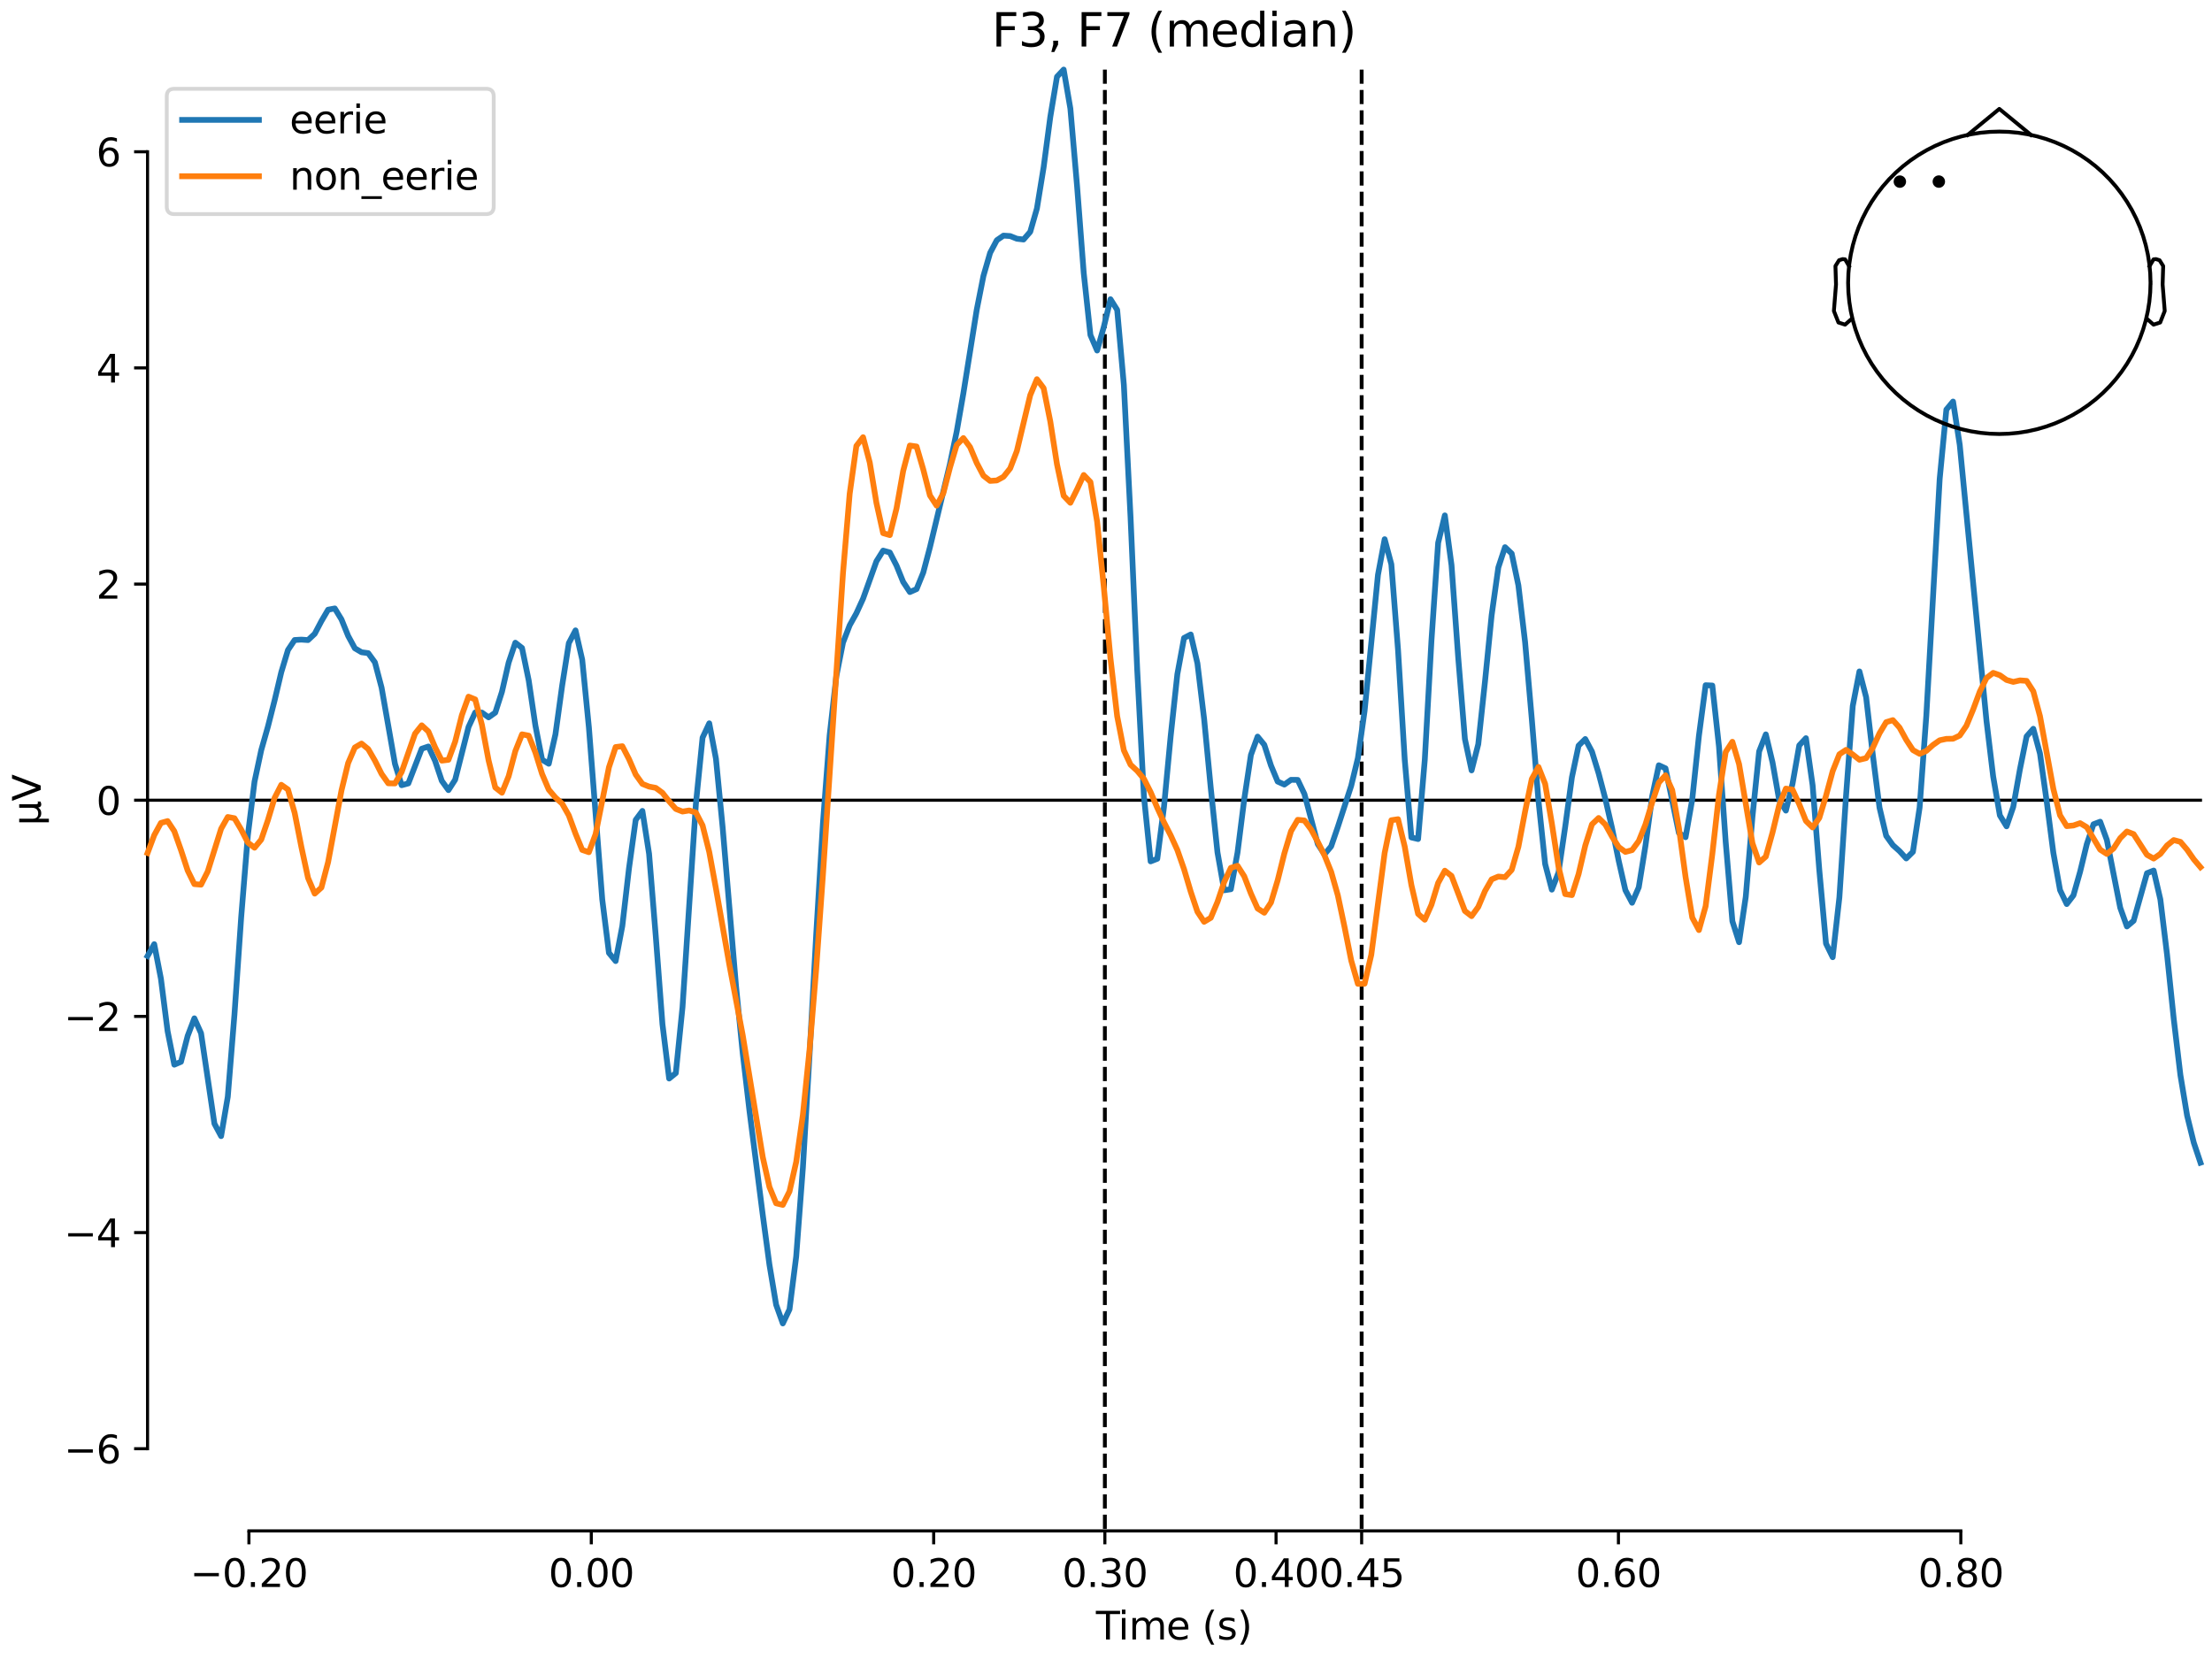 <?xml version="1.0" encoding="utf-8" standalone="no"?>
<!DOCTYPE svg PUBLIC "-//W3C//DTD SVG 1.1//EN"
  "http://www.w3.org/Graphics/SVG/1.1/DTD/svg11.dtd">
<svg xmlns:xlink="http://www.w3.org/1999/xlink" width="576pt" height="432pt" viewBox="0 0 576 432" xmlns="http://www.w3.org/2000/svg" version="1.1">
 <defs>
  <style type="text/css">*{stroke-linejoin: round; stroke-linecap: butt}</style>
 </defs>
 <g id="figure_1">
  <g id="patch_1">
   <path d="M 0 432 
L 576 432 
L 576 0 
L 0 0 
z
" style="fill: #ffffff"/>
  </g>
  <g id="axes_1">
   <g id="patch_2">
    <path d="M 38.421 398.644 
L 573 398.644 
L 573 18.118 
L 38.421 18.118 
L 38.421 398.644 
z
" style="fill: none; opacity: 0"/>
   </g>
   <g id="patch_3">
    <path d="M 38.421 377.246 
L 38.421 39.516 
" style="fill: none; stroke: #000000; stroke-width: 0.8; stroke-linejoin: miter; stroke-linecap: square"/>
   </g>
   <g id="LineCollection_1">
    <path d="M 287.705 18.118 
L 287.705 398.644 
" clip-path="url(#pc9f97b3828)" style="fill: none; stroke-dasharray: 3.7,1.6; stroke-dashoffset: 0; stroke: #000000"/>
    <path d="M 354.571 18.118 
L 354.571 398.644 
" clip-path="url(#pc9f97b3828)" style="fill: none; stroke-dasharray: 3.7,1.6; stroke-dashoffset: 0; stroke: #000000"/>
   </g>
   <g id="matplotlib.axis_1">
    <g id="xtick_1">
     <g id="line2d_1">
      <defs>
       <path id="m9d32795a50" d="M 0 0 
L 0 3.5 
" style="stroke: #000000; stroke-width: 0.8"/>
      </defs>
      <g>
       <use xlink:href="#m9d32795a50" x="64.819" y="398.644" style="stroke: #000000; stroke-width: 0.8"/>
      </g>
     </g>
     <g id="text_1">
      <!-- −0.20 -->
      <g transform="translate(49.496 413.242) scale(0.1 -0.1)">
       <defs>
        <path id="DejaVuSans-2212" d="M 678 2272 
L 4684 2272 
L 4684 1741 
L 678 1741 
L 678 2272 
z
" transform="scale(0.016)"/>
        <path id="DejaVuSans-30" d="M 2034 4250 
Q 1547 4250 1301 3770 
Q 1056 3291 1056 2328 
Q 1056 1369 1301 889 
Q 1547 409 2034 409 
Q 2525 409 2770 889 
Q 3016 1369 3016 2328 
Q 3016 3291 2770 3770 
Q 2525 4250 2034 4250 
z
M 2034 4750 
Q 2819 4750 3233 4129 
Q 3647 3509 3647 2328 
Q 3647 1150 3233 529 
Q 2819 -91 2034 -91 
Q 1250 -91 836 529 
Q 422 1150 422 2328 
Q 422 3509 836 4129 
Q 1250 4750 2034 4750 
z
" transform="scale(0.016)"/>
        <path id="DejaVuSans-2e" d="M 684 794 
L 1344 794 
L 1344 0 
L 684 0 
L 684 794 
z
" transform="scale(0.016)"/>
        <path id="DejaVuSans-32" d="M 1228 531 
L 3431 531 
L 3431 0 
L 469 0 
L 469 531 
Q 828 903 1448 1529 
Q 2069 2156 2228 2338 
Q 2531 2678 2651 2914 
Q 2772 3150 2772 3378 
Q 2772 3750 2511 3984 
Q 2250 4219 1831 4219 
Q 1534 4219 1204 4116 
Q 875 4013 500 3803 
L 500 4441 
Q 881 4594 1212 4672 
Q 1544 4750 1819 4750 
Q 2544 4750 2975 4387 
Q 3406 4025 3406 3419 
Q 3406 3131 3298 2873 
Q 3191 2616 2906 2266 
Q 2828 2175 2409 1742 
Q 1991 1309 1228 531 
z
" transform="scale(0.016)"/>
       </defs>
       <use xlink:href="#DejaVuSans-2212"/>
       <use xlink:href="#DejaVuSans-30" transform="translate(83.789 0)"/>
       <use xlink:href="#DejaVuSans-2e" transform="translate(147.412 0)"/>
       <use xlink:href="#DejaVuSans-32" transform="translate(179.199 0)"/>
       <use xlink:href="#DejaVuSans-30" transform="translate(242.822 0)"/>
      </g>
     </g>
    </g>
    <g id="xtick_2">
     <g id="line2d_2">
      <g>
       <use xlink:href="#m9d32795a50" x="153.973" y="398.644" style="stroke: #000000; stroke-width: 0.8"/>
      </g>
     </g>
     <g id="text_2">
      <!-- 0.00 -->
      <g transform="translate(142.84 413.242) scale(0.1 -0.1)">
       <use xlink:href="#DejaVuSans-30"/>
       <use xlink:href="#DejaVuSans-2e" transform="translate(63.623 0)"/>
       <use xlink:href="#DejaVuSans-30" transform="translate(95.41 0)"/>
       <use xlink:href="#DejaVuSans-30" transform="translate(159.033 0)"/>
      </g>
     </g>
    </g>
    <g id="xtick_3">
     <g id="line2d_3">
      <g>
       <use xlink:href="#m9d32795a50" x="243.128" y="398.644" style="stroke: #000000; stroke-width: 0.8"/>
      </g>
     </g>
     <g id="text_3">
      <!-- 0.20 -->
      <g transform="translate(231.995 413.242) scale(0.1 -0.1)">
       <use xlink:href="#DejaVuSans-30"/>
       <use xlink:href="#DejaVuSans-2e" transform="translate(63.623 0)"/>
       <use xlink:href="#DejaVuSans-32" transform="translate(95.41 0)"/>
       <use xlink:href="#DejaVuSans-30" transform="translate(159.033 0)"/>
      </g>
     </g>
    </g>
    <g id="xtick_4">
     <g id="line2d_4">
      <g>
       <use xlink:href="#m9d32795a50" x="287.705" y="398.644" style="stroke: #000000; stroke-width: 0.8"/>
      </g>
     </g>
     <g id="text_4">
      <!-- 0.30 -->
      <g transform="translate(276.572 413.242) scale(0.1 -0.1)">
       <defs>
        <path id="DejaVuSans-33" d="M 2597 2516 
Q 3050 2419 3304 2112 
Q 3559 1806 3559 1356 
Q 3559 666 3084 287 
Q 2609 -91 1734 -91 
Q 1441 -91 1130 -33 
Q 819 25 488 141 
L 488 750 
Q 750 597 1062 519 
Q 1375 441 1716 441 
Q 2309 441 2620 675 
Q 2931 909 2931 1356 
Q 2931 1769 2642 2001 
Q 2353 2234 1838 2234 
L 1294 2234 
L 1294 2753 
L 1863 2753 
Q 2328 2753 2575 2939 
Q 2822 3125 2822 3475 
Q 2822 3834 2567 4026 
Q 2313 4219 1838 4219 
Q 1578 4219 1281 4162 
Q 984 4106 628 3988 
L 628 4550 
Q 988 4650 1302 4700 
Q 1616 4750 1894 4750 
Q 2613 4750 3031 4423 
Q 3450 4097 3450 3541 
Q 3450 3153 3228 2886 
Q 3006 2619 2597 2516 
z
" transform="scale(0.016)"/>
       </defs>
       <use xlink:href="#DejaVuSans-30"/>
       <use xlink:href="#DejaVuSans-2e" transform="translate(63.623 0)"/>
       <use xlink:href="#DejaVuSans-33" transform="translate(95.41 0)"/>
       <use xlink:href="#DejaVuSans-30" transform="translate(159.033 0)"/>
      </g>
     </g>
    </g>
    <g id="xtick_5">
     <g id="line2d_5">
      <g>
       <use xlink:href="#m9d32795a50" x="332.282" y="398.644" style="stroke: #000000; stroke-width: 0.8"/>
      </g>
     </g>
     <g id="text_5">
      <!-- 0.40 -->
      <g transform="translate(321.15 413.242) scale(0.1 -0.1)">
       <defs>
        <path id="DejaVuSans-34" d="M 2419 4116 
L 825 1625 
L 2419 1625 
L 2419 4116 
z
M 2253 4666 
L 3047 4666 
L 3047 1625 
L 3713 1625 
L 3713 1100 
L 3047 1100 
L 3047 0 
L 2419 0 
L 2419 1100 
L 313 1100 
L 313 1709 
L 2253 4666 
z
" transform="scale(0.016)"/>
       </defs>
       <use xlink:href="#DejaVuSans-30"/>
       <use xlink:href="#DejaVuSans-2e" transform="translate(63.623 0)"/>
       <use xlink:href="#DejaVuSans-34" transform="translate(95.41 0)"/>
       <use xlink:href="#DejaVuSans-30" transform="translate(159.033 0)"/>
      </g>
     </g>
    </g>
    <g id="xtick_6">
     <g id="line2d_6">
      <g>
       <use xlink:href="#m9d32795a50" x="354.571" y="398.644" style="stroke: #000000; stroke-width: 0.8"/>
      </g>
     </g>
     <g id="text_6">
      <!-- 0.45 -->
      <g transform="translate(343.438 413.242) scale(0.1 -0.1)">
       <defs>
        <path id="DejaVuSans-35" d="M 691 4666 
L 3169 4666 
L 3169 4134 
L 1269 4134 
L 1269 2991 
Q 1406 3038 1543 3061 
Q 1681 3084 1819 3084 
Q 2600 3084 3056 2656 
Q 3513 2228 3513 1497 
Q 3513 744 3044 326 
Q 2575 -91 1722 -91 
Q 1428 -91 1123 -41 
Q 819 9 494 109 
L 494 744 
Q 775 591 1075 516 
Q 1375 441 1709 441 
Q 2250 441 2565 725 
Q 2881 1009 2881 1497 
Q 2881 1984 2565 2268 
Q 2250 2553 1709 2553 
Q 1456 2553 1204 2497 
Q 953 2441 691 2322 
L 691 4666 
z
" transform="scale(0.016)"/>
       </defs>
       <use xlink:href="#DejaVuSans-30"/>
       <use xlink:href="#DejaVuSans-2e" transform="translate(63.623 0)"/>
       <use xlink:href="#DejaVuSans-34" transform="translate(95.41 0)"/>
       <use xlink:href="#DejaVuSans-35" transform="translate(159.033 0)"/>
      </g>
     </g>
    </g>
    <g id="xtick_7">
     <g id="line2d_7">
      <g>
       <use xlink:href="#m9d32795a50" x="421.437" y="398.644" style="stroke: #000000; stroke-width: 0.8"/>
      </g>
     </g>
     <g id="text_7">
      <!-- 0.60 -->
      <g transform="translate(410.304 413.242) scale(0.1 -0.1)">
       <defs>
        <path id="DejaVuSans-36" d="M 2113 2584 
Q 1688 2584 1439 2293 
Q 1191 2003 1191 1497 
Q 1191 994 1439 701 
Q 1688 409 2113 409 
Q 2538 409 2786 701 
Q 3034 994 3034 1497 
Q 3034 2003 2786 2293 
Q 2538 2584 2113 2584 
z
M 3366 4563 
L 3366 3988 
Q 3128 4100 2886 4159 
Q 2644 4219 2406 4219 
Q 1781 4219 1451 3797 
Q 1122 3375 1075 2522 
Q 1259 2794 1537 2939 
Q 1816 3084 2150 3084 
Q 2853 3084 3261 2657 
Q 3669 2231 3669 1497 
Q 3669 778 3244 343 
Q 2819 -91 2113 -91 
Q 1303 -91 875 529 
Q 447 1150 447 2328 
Q 447 3434 972 4092 
Q 1497 4750 2381 4750 
Q 2619 4750 2861 4703 
Q 3103 4656 3366 4563 
z
" transform="scale(0.016)"/>
       </defs>
       <use xlink:href="#DejaVuSans-30"/>
       <use xlink:href="#DejaVuSans-2e" transform="translate(63.623 0)"/>
       <use xlink:href="#DejaVuSans-36" transform="translate(95.41 0)"/>
       <use xlink:href="#DejaVuSans-30" transform="translate(159.033 0)"/>
      </g>
     </g>
    </g>
    <g id="xtick_8">
     <g id="line2d_8">
      <g>
       <use xlink:href="#m9d32795a50" x="510.592" y="398.644" style="stroke: #000000; stroke-width: 0.8"/>
      </g>
     </g>
     <g id="text_8">
      <!-- 0.80 -->
      <g transform="translate(499.459 413.242) scale(0.1 -0.1)">
       <defs>
        <path id="DejaVuSans-38" d="M 2034 2216 
Q 1584 2216 1326 1975 
Q 1069 1734 1069 1313 
Q 1069 891 1326 650 
Q 1584 409 2034 409 
Q 2484 409 2743 651 
Q 3003 894 3003 1313 
Q 3003 1734 2745 1975 
Q 2488 2216 2034 2216 
z
M 1403 2484 
Q 997 2584 770 2862 
Q 544 3141 544 3541 
Q 544 4100 942 4425 
Q 1341 4750 2034 4750 
Q 2731 4750 3128 4425 
Q 3525 4100 3525 3541 
Q 3525 3141 3298 2862 
Q 3072 2584 2669 2484 
Q 3125 2378 3379 2068 
Q 3634 1759 3634 1313 
Q 3634 634 3220 271 
Q 2806 -91 2034 -91 
Q 1263 -91 848 271 
Q 434 634 434 1313 
Q 434 1759 690 2068 
Q 947 2378 1403 2484 
z
M 1172 3481 
Q 1172 3119 1398 2916 
Q 1625 2713 2034 2713 
Q 2441 2713 2670 2916 
Q 2900 3119 2900 3481 
Q 2900 3844 2670 4047 
Q 2441 4250 2034 4250 
Q 1625 4250 1398 4047 
Q 1172 3844 1172 3481 
z
" transform="scale(0.016)"/>
       </defs>
       <use xlink:href="#DejaVuSans-30"/>
       <use xlink:href="#DejaVuSans-2e" transform="translate(63.623 0)"/>
       <use xlink:href="#DejaVuSans-38" transform="translate(95.41 0)"/>
       <use xlink:href="#DejaVuSans-30" transform="translate(159.033 0)"/>
      </g>
     </g>
    </g>
    <g id="text_9">
     <!-- Time (s) -->
     <g transform="translate(285.381 426.92) scale(0.1 -0.1)">
      <defs>
       <path id="DejaVuSans-54" d="M -19 4666 
L 3928 4666 
L 3928 4134 
L 2272 4134 
L 2272 0 
L 1638 0 
L 1638 4134 
L -19 4134 
L -19 4666 
z
" transform="scale(0.016)"/>
       <path id="DejaVuSans-69" d="M 603 3500 
L 1178 3500 
L 1178 0 
L 603 0 
L 603 3500 
z
M 603 4863 
L 1178 4863 
L 1178 4134 
L 603 4134 
L 603 4863 
z
" transform="scale(0.016)"/>
       <path id="DejaVuSans-6d" d="M 3328 2828 
Q 3544 3216 3844 3400 
Q 4144 3584 4550 3584 
Q 5097 3584 5394 3201 
Q 5691 2819 5691 2113 
L 5691 0 
L 5113 0 
L 5113 2094 
Q 5113 2597 4934 2840 
Q 4756 3084 4391 3084 
Q 3944 3084 3684 2787 
Q 3425 2491 3425 1978 
L 3425 0 
L 2847 0 
L 2847 2094 
Q 2847 2600 2669 2842 
Q 2491 3084 2119 3084 
Q 1678 3084 1418 2786 
Q 1159 2488 1159 1978 
L 1159 0 
L 581 0 
L 581 3500 
L 1159 3500 
L 1159 2956 
Q 1356 3278 1631 3431 
Q 1906 3584 2284 3584 
Q 2666 3584 2933 3390 
Q 3200 3197 3328 2828 
z
" transform="scale(0.016)"/>
       <path id="DejaVuSans-65" d="M 3597 1894 
L 3597 1613 
L 953 1613 
Q 991 1019 1311 708 
Q 1631 397 2203 397 
Q 2534 397 2845 478 
Q 3156 559 3463 722 
L 3463 178 
Q 3153 47 2828 -22 
Q 2503 -91 2169 -91 
Q 1331 -91 842 396 
Q 353 884 353 1716 
Q 353 2575 817 3079 
Q 1281 3584 2069 3584 
Q 2775 3584 3186 3129 
Q 3597 2675 3597 1894 
z
M 3022 2063 
Q 3016 2534 2758 2815 
Q 2500 3097 2075 3097 
Q 1594 3097 1305 2825 
Q 1016 2553 972 2059 
L 3022 2063 
z
" transform="scale(0.016)"/>
       <path id="DejaVuSans-20" transform="scale(0.016)"/>
       <path id="DejaVuSans-28" d="M 1984 4856 
Q 1566 4138 1362 3434 
Q 1159 2731 1159 2009 
Q 1159 1288 1364 580 
Q 1569 -128 1984 -844 
L 1484 -844 
Q 1016 -109 783 600 
Q 550 1309 550 2009 
Q 550 2706 781 3412 
Q 1013 4119 1484 4856 
L 1984 4856 
z
" transform="scale(0.016)"/>
       <path id="DejaVuSans-73" d="M 2834 3397 
L 2834 2853 
Q 2591 2978 2328 3040 
Q 2066 3103 1784 3103 
Q 1356 3103 1142 2972 
Q 928 2841 928 2578 
Q 928 2378 1081 2264 
Q 1234 2150 1697 2047 
L 1894 2003 
Q 2506 1872 2764 1633 
Q 3022 1394 3022 966 
Q 3022 478 2636 193 
Q 2250 -91 1575 -91 
Q 1294 -91 989 -36 
Q 684 19 347 128 
L 347 722 
Q 666 556 975 473 
Q 1284 391 1588 391 
Q 1994 391 2212 530 
Q 2431 669 2431 922 
Q 2431 1156 2273 1281 
Q 2116 1406 1581 1522 
L 1381 1569 
Q 847 1681 609 1914 
Q 372 2147 372 2553 
Q 372 3047 722 3315 
Q 1072 3584 1716 3584 
Q 2034 3584 2315 3537 
Q 2597 3491 2834 3397 
z
" transform="scale(0.016)"/>
       <path id="DejaVuSans-29" d="M 513 4856 
L 1013 4856 
Q 1481 4119 1714 3412 
Q 1947 2706 1947 2009 
Q 1947 1309 1714 600 
Q 1481 -109 1013 -844 
L 513 -844 
Q 928 -128 1133 580 
Q 1338 1288 1338 2009 
Q 1338 2731 1133 3434 
Q 928 4138 513 4856 
z
" transform="scale(0.016)"/>
      </defs>
      <use xlink:href="#DejaVuSans-54"/>
      <use xlink:href="#DejaVuSans-69" transform="translate(57.959 0)"/>
      <use xlink:href="#DejaVuSans-6d" transform="translate(85.742 0)"/>
      <use xlink:href="#DejaVuSans-65" transform="translate(183.154 0)"/>
      <use xlink:href="#DejaVuSans-20" transform="translate(244.678 0)"/>
      <use xlink:href="#DejaVuSans-28" transform="translate(276.465 0)"/>
      <use xlink:href="#DejaVuSans-73" transform="translate(315.479 0)"/>
      <use xlink:href="#DejaVuSans-29" transform="translate(367.578 0)"/>
     </g>
    </g>
   </g>
   <g id="matplotlib.axis_2">
    <g id="ytick_1">
     <g id="line2d_9">
      <defs>
       <path id="m11140b40db" d="M 0 0 
L -3.5 0 
" style="stroke: #000000; stroke-width: 0.8"/>
      </defs>
      <g>
       <use xlink:href="#m11140b40db" x="38.421" y="377.246" style="stroke: #000000; stroke-width: 0.8"/>
      </g>
     </g>
     <g id="text_10">
      <!-- −6 -->
      <g transform="translate(16.678 381.045) scale(0.1 -0.1)">
       <use xlink:href="#DejaVuSans-2212"/>
       <use xlink:href="#DejaVuSans-36" transform="translate(83.789 0)"/>
      </g>
     </g>
    </g>
    <g id="ytick_2">
     <g id="line2d_10">
      <g>
       <use xlink:href="#m11140b40db" x="38.421" y="320.958" style="stroke: #000000; stroke-width: 0.8"/>
      </g>
     </g>
     <g id="text_11">
      <!-- −4 -->
      <g transform="translate(16.678 324.757) scale(0.1 -0.1)">
       <use xlink:href="#DejaVuSans-2212"/>
       <use xlink:href="#DejaVuSans-34" transform="translate(83.789 0)"/>
      </g>
     </g>
    </g>
    <g id="ytick_3">
     <g id="line2d_11">
      <g>
       <use xlink:href="#m11140b40db" x="38.421" y="264.669" style="stroke: #000000; stroke-width: 0.8"/>
      </g>
     </g>
     <g id="text_12">
      <!-- −2 -->
      <g transform="translate(16.678 268.469) scale(0.1 -0.1)">
       <use xlink:href="#DejaVuSans-2212"/>
       <use xlink:href="#DejaVuSans-32" transform="translate(83.789 0)"/>
      </g>
     </g>
    </g>
    <g id="ytick_4">
     <g id="line2d_12">
      <g>
       <use xlink:href="#m11140b40db" x="38.421" y="208.381" style="stroke: #000000; stroke-width: 0.8"/>
      </g>
     </g>
     <g id="text_13">
      <!-- 0 -->
      <g transform="translate(25.058 212.18) scale(0.1 -0.1)">
       <use xlink:href="#DejaVuSans-30"/>
      </g>
     </g>
    </g>
    <g id="ytick_5">
     <g id="line2d_13">
      <g>
       <use xlink:href="#m11140b40db" x="38.421" y="152.093" style="stroke: #000000; stroke-width: 0.8"/>
      </g>
     </g>
     <g id="text_14">
      <!-- 2 -->
      <g transform="translate(25.058 155.892) scale(0.1 -0.1)">
       <use xlink:href="#DejaVuSans-32"/>
      </g>
     </g>
    </g>
    <g id="ytick_6">
     <g id="line2d_14">
      <g>
       <use xlink:href="#m11140b40db" x="38.421" y="95.804" style="stroke: #000000; stroke-width: 0.8"/>
      </g>
     </g>
     <g id="text_15">
      <!-- 4 -->
      <g transform="translate(25.058 99.603) scale(0.1 -0.1)">
       <use xlink:href="#DejaVuSans-34"/>
      </g>
     </g>
    </g>
    <g id="ytick_7">
     <g id="line2d_15">
      <g>
       <use xlink:href="#m11140b40db" x="38.421" y="39.516" style="stroke: #000000; stroke-width: 0.8"/>
      </g>
     </g>
     <g id="text_16">
      <!-- 6 -->
      <g transform="translate(25.058 43.315) scale(0.1 -0.1)">
       <use xlink:href="#DejaVuSans-36"/>
      </g>
     </g>
    </g>
    <g id="text_17">
     <!-- µV -->
     <g transform="translate(10.599 214.982) rotate(-90) scale(0.1 -0.1)">
      <defs>
       <path id="DejaVuSans-b5" d="M 544 -1331 
L 544 3500 
L 1119 3500 
L 1119 1325 
Q 1119 872 1334 640 
Q 1550 409 1972 409 
Q 2434 409 2667 671 
Q 2900 934 2900 1459 
L 2900 3500 
L 3475 3500 
L 3475 806 
Q 3475 619 3529 530 
Q 3584 441 3700 441 
Q 3728 441 3778 458 
Q 3828 475 3916 513 
L 3916 50 
Q 3788 -22 3673 -56 
Q 3559 -91 3450 -91 
Q 3234 -91 3106 31 
Q 2978 153 2931 403 
Q 2775 156 2548 32 
Q 2322 -91 2016 -91 
Q 1697 -91 1473 31 
Q 1250 153 1119 397 
L 1119 -1331 
L 544 -1331 
z
" transform="scale(0.016)"/>
       <path id="DejaVuSans-56" d="M 1831 0 
L 50 4666 
L 709 4666 
L 2188 738 
L 3669 4666 
L 4325 4666 
L 2547 0 
L 1831 0 
z
" transform="scale(0.016)"/>
      </defs>
      <use xlink:href="#DejaVuSans-b5"/>
      <use xlink:href="#DejaVuSans-56" transform="translate(63.623 0)"/>
     </g>
    </g>
   </g>
   <g id="patch_4">
    <path d="M 64.819 398.644 
L 510.592 398.644 
" style="fill: none; stroke: #000000; stroke-width: 0.8; stroke-linejoin: miter; stroke-linecap: square"/>
   </g>
   <g id="patch_5">
    <path d="M 38.421 208.381 
L 573 208.381 
" style="fill: none; stroke: #000000; stroke-width: 0.8; stroke-linejoin: miter; stroke-linecap: square"/>
   </g>
   <g id="text_18">
    <!-- F3, F7 (median) -->
    <g transform="translate(258.279 12.118) scale(0.12 -0.12)">
     <defs>
      <path id="DejaVuSans-46" d="M 628 4666 
L 3309 4666 
L 3309 4134 
L 1259 4134 
L 1259 2759 
L 3109 2759 
L 3109 2228 
L 1259 2228 
L 1259 0 
L 628 0 
L 628 4666 
z
" transform="scale(0.016)"/>
      <path id="DejaVuSans-2c" d="M 750 794 
L 1409 794 
L 1409 256 
L 897 -744 
L 494 -744 
L 750 256 
L 750 794 
z
" transform="scale(0.016)"/>
      <path id="DejaVuSans-37" d="M 525 4666 
L 3525 4666 
L 3525 4397 
L 1831 0 
L 1172 0 
L 2766 4134 
L 525 4134 
L 525 4666 
z
" transform="scale(0.016)"/>
      <path id="DejaVuSans-64" d="M 2906 2969 
L 2906 4863 
L 3481 4863 
L 3481 0 
L 2906 0 
L 2906 525 
Q 2725 213 2448 61 
Q 2172 -91 1784 -91 
Q 1150 -91 751 415 
Q 353 922 353 1747 
Q 353 2572 751 3078 
Q 1150 3584 1784 3584 
Q 2172 3584 2448 3432 
Q 2725 3281 2906 2969 
z
M 947 1747 
Q 947 1113 1208 752 
Q 1469 391 1925 391 
Q 2381 391 2643 752 
Q 2906 1113 2906 1747 
Q 2906 2381 2643 2742 
Q 2381 3103 1925 3103 
Q 1469 3103 1208 2742 
Q 947 2381 947 1747 
z
" transform="scale(0.016)"/>
      <path id="DejaVuSans-61" d="M 2194 1759 
Q 1497 1759 1228 1600 
Q 959 1441 959 1056 
Q 959 750 1161 570 
Q 1363 391 1709 391 
Q 2188 391 2477 730 
Q 2766 1069 2766 1631 
L 2766 1759 
L 2194 1759 
z
M 3341 1997 
L 3341 0 
L 2766 0 
L 2766 531 
Q 2569 213 2275 61 
Q 1981 -91 1556 -91 
Q 1019 -91 701 211 
Q 384 513 384 1019 
Q 384 1609 779 1909 
Q 1175 2209 1959 2209 
L 2766 2209 
L 2766 2266 
Q 2766 2663 2505 2880 
Q 2244 3097 1772 3097 
Q 1472 3097 1187 3025 
Q 903 2953 641 2809 
L 641 3341 
Q 956 3463 1253 3523 
Q 1550 3584 1831 3584 
Q 2591 3584 2966 3190 
Q 3341 2797 3341 1997 
z
" transform="scale(0.016)"/>
      <path id="DejaVuSans-6e" d="M 3513 2113 
L 3513 0 
L 2938 0 
L 2938 2094 
Q 2938 2591 2744 2837 
Q 2550 3084 2163 3084 
Q 1697 3084 1428 2787 
Q 1159 2491 1159 1978 
L 1159 0 
L 581 0 
L 581 3500 
L 1159 3500 
L 1159 2956 
Q 1366 3272 1645 3428 
Q 1925 3584 2291 3584 
Q 2894 3584 3203 3211 
Q 3513 2838 3513 2113 
z
" transform="scale(0.016)"/>
     </defs>
     <use xlink:href="#DejaVuSans-46"/>
     <use xlink:href="#DejaVuSans-33" transform="translate(57.52 0)"/>
     <use xlink:href="#DejaVuSans-2c" transform="translate(121.143 0)"/>
     <use xlink:href="#DejaVuSans-20" transform="translate(152.93 0)"/>
     <use xlink:href="#DejaVuSans-46" transform="translate(184.717 0)"/>
     <use xlink:href="#DejaVuSans-37" transform="translate(242.236 0)"/>
     <use xlink:href="#DejaVuSans-20" transform="translate(305.859 0)"/>
     <use xlink:href="#DejaVuSans-28" transform="translate(337.646 0)"/>
     <use xlink:href="#DejaVuSans-6d" transform="translate(376.66 0)"/>
     <use xlink:href="#DejaVuSans-65" transform="translate(474.072 0)"/>
     <use xlink:href="#DejaVuSans-64" transform="translate(535.596 0)"/>
     <use xlink:href="#DejaVuSans-69" transform="translate(599.072 0)"/>
     <use xlink:href="#DejaVuSans-61" transform="translate(626.855 0)"/>
     <use xlink:href="#DejaVuSans-6e" transform="translate(688.135 0)"/>
     <use xlink:href="#DejaVuSans-29" transform="translate(751.514 0)"/>
    </g>
   </g>
   <g id="legend_1">
    <g id="patch_6">
     <path d="M 45.421 55.753 
L 126.563 55.753 
Q 128.563 55.753 128.563 53.753 
L 128.563 25.118 
Q 128.563 23.118 126.563 23.118 
L 45.421 23.118 
Q 43.421 23.118 43.421 25.118 
L 43.421 53.753 
Q 43.421 55.753 45.421 55.753 
z
" style="fill: #ffffff; opacity: 0.8; stroke: #cccccc; stroke-linejoin: miter"/>
    </g>
    <g id="line2d_16">
     <path d="M 47.421 31.217 
L 57.421 31.217 
L 67.421 31.217 
" style="fill: none; stroke: #1f77b4; stroke-width: 1.5; stroke-linecap: square"/>
    </g>
    <g id="text_19">
     <!-- eerie -->
     <g transform="translate(75.421 34.717) scale(0.1 -0.1)">
      <defs>
       <path id="DejaVuSans-72" d="M 2631 2963 
Q 2534 3019 2420 3045 
Q 2306 3072 2169 3072 
Q 1681 3072 1420 2755 
Q 1159 2438 1159 1844 
L 1159 0 
L 581 0 
L 581 3500 
L 1159 3500 
L 1159 2956 
Q 1341 3275 1631 3429 
Q 1922 3584 2338 3584 
Q 2397 3584 2469 3576 
Q 2541 3569 2628 3553 
L 2631 2963 
z
" transform="scale(0.016)"/>
      </defs>
      <use xlink:href="#DejaVuSans-65"/>
      <use xlink:href="#DejaVuSans-65" transform="translate(61.523 0)"/>
      <use xlink:href="#DejaVuSans-72" transform="translate(123.047 0)"/>
      <use xlink:href="#DejaVuSans-69" transform="translate(164.16 0)"/>
      <use xlink:href="#DejaVuSans-65" transform="translate(191.943 0)"/>
     </g>
    </g>
    <g id="line2d_17">
     <path d="M 47.421 45.895 
L 57.421 45.895 
L 67.421 45.895 
" style="fill: none; stroke: #ff7f0e; stroke-width: 1.5; stroke-linecap: square"/>
    </g>
    <g id="text_20">
     <!-- non_eerie -->
     <g transform="translate(75.421 49.395) scale(0.1 -0.1)">
      <defs>
       <path id="DejaVuSans-6f" d="M 1959 3097 
Q 1497 3097 1228 2736 
Q 959 2375 959 1747 
Q 959 1119 1226 758 
Q 1494 397 1959 397 
Q 2419 397 2687 759 
Q 2956 1122 2956 1747 
Q 2956 2369 2687 2733 
Q 2419 3097 1959 3097 
z
M 1959 3584 
Q 2709 3584 3137 3096 
Q 3566 2609 3566 1747 
Q 3566 888 3137 398 
Q 2709 -91 1959 -91 
Q 1206 -91 779 398 
Q 353 888 353 1747 
Q 353 2609 779 3096 
Q 1206 3584 1959 3584 
z
" transform="scale(0.016)"/>
       <path id="DejaVuSans-5f" d="M 3263 -1063 
L 3263 -1509 
L -63 -1509 
L -63 -1063 
L 3263 -1063 
z
" transform="scale(0.016)"/>
      </defs>
      <use xlink:href="#DejaVuSans-6e"/>
      <use xlink:href="#DejaVuSans-6f" transform="translate(63.379 0)"/>
      <use xlink:href="#DejaVuSans-6e" transform="translate(124.561 0)"/>
      <use xlink:href="#DejaVuSans-5f" transform="translate(187.939 0)"/>
      <use xlink:href="#DejaVuSans-65" transform="translate(237.939 0)"/>
      <use xlink:href="#DejaVuSans-65" transform="translate(299.463 0)"/>
      <use xlink:href="#DejaVuSans-72" transform="translate(360.986 0)"/>
      <use xlink:href="#DejaVuSans-69" transform="translate(402.1 0)"/>
      <use xlink:href="#DejaVuSans-65" transform="translate(429.883 0)"/>
     </g>
    </g>
   </g>
   <g id="line2d_18">
    <path d="M 38.421 248.949 
L 40.162 245.86 
L 41.903 254.848 
L 43.644 268.522 
L 45.386 277.241 
L 47.127 276.496 
L 48.868 269.745 
L 50.61 265.171 
L 52.351 269.036 
L 55.834 292.599 
L 57.575 295.847 
L 59.316 285.588 
L 61.057 264.125 
L 62.799 238.916 
L 64.54 217.54 
L 66.281 203.514 
L 68.023 195.35 
L 69.764 189.219 
L 71.505 182.384 
L 73.247 175.027 
L 74.988 169.255 
L 76.729 166.652 
L 78.47 166.555 
L 80.212 166.674 
L 81.953 165.042 
L 83.694 161.736 
L 85.436 158.766 
L 87.177 158.435 
L 88.918 161.289 
L 90.66 165.591 
L 92.401 168.813 
L 94.142 169.843 
L 95.883 170.076 
L 97.625 172.468 
L 99.366 179.067 
L 102.849 198.91 
L 104.59 204.468 
L 106.331 203.994 
L 109.814 194.974 
L 111.555 194.383 
L 113.296 198.126 
L 115.038 203.325 
L 116.779 205.745 
L 118.52 203.038 
L 122.003 189.307 
L 123.744 185.525 
L 125.486 185.556 
L 127.227 186.798 
L 128.968 185.563 
L 130.709 180.14 
L 132.451 172.534 
L 134.192 167.358 
L 135.933 168.723 
L 137.675 177.175 
L 139.416 188.925 
L 141.157 197.824 
L 142.899 198.881 
L 144.64 191.211 
L 146.381 178.556 
L 148.122 167.464 
L 149.864 164.147 
L 151.605 171.77 
L 153.346 189.406 
L 156.829 234.235 
L 158.57 248.14 
L 160.312 250.262 
L 162.053 241.122 
L 163.794 226.078 
L 165.535 213.501 
L 167.277 211.157 
L 169.018 222.323 
L 170.759 243.737 
L 172.501 266.68 
L 174.242 280.848 
L 175.983 279.435 
L 177.725 262.254 
L 181.207 209.354 
L 182.948 192.073 
L 184.69 188.348 
L 186.431 197.565 
L 188.172 215.406 
L 191.655 256.752 
L 193.396 274.179 
L 195.138 289.083 
L 198.62 316.345 
L 200.361 329.322 
L 202.103 339.751 
L 203.844 344.621 
L 205.585 340.948 
L 207.327 327.201 
L 209.068 304.103 
L 210.809 274.615 
L 212.551 243.177 
L 214.292 214.345 
L 216.033 191.52 
L 217.774 176.111 
L 219.516 167.332 
L 221.257 162.825 
L 222.998 159.7 
L 224.74 155.891 
L 228.222 146.159 
L 229.964 143.376 
L 231.705 143.862 
L 233.446 147.256 
L 235.187 151.54 
L 236.929 154.169 
L 238.67 153.401 
L 240.411 149.106 
L 242.153 142.512 
L 247.377 120.763 
L 249.118 112.404 
L 250.859 102.43 
L 254.342 80.656 
L 256.083 71.858 
L 257.824 65.844 
L 259.566 62.556 
L 261.307 61.353 
L 263.048 61.468 
L 264.79 62.165 
L 266.531 62.369 
L 268.272 60.364 
L 270.013 54.289 
L 271.755 43.585 
L 273.496 30.451 
L 275.237 19.983 
L 276.979 18.118 
L 278.72 28.246 
L 280.461 48.368 
L 282.203 71.088 
L 283.944 87.242 
L 285.685 91.28 
L 287.427 85.155 
L 289.168 77.915 
L 290.909 80.688 
L 292.65 100.2 
L 294.392 134.661 
L 296.133 174.496 
L 297.874 207.339 
L 299.616 224.302 
L 301.357 223.622 
L 303.098 210.107 
L 304.84 191.686 
L 306.581 175.554 
L 308.322 166.128 
L 310.063 165.214 
L 311.805 172.729 
L 313.546 187.176 
L 315.287 205.275 
L 317.029 221.952 
L 318.77 231.825 
L 320.511 231.554 
L 322.253 221.987 
L 323.994 208.146 
L 325.735 196.588 
L 327.476 191.808 
L 329.218 193.939 
L 330.959 199.335 
L 332.7 203.515 
L 334.442 204.301 
L 336.183 203.063 
L 337.924 203.082 
L 339.666 206.746 
L 343.148 219.799 
L 344.889 222.472 
L 346.631 220.386 
L 348.372 215.313 
L 351.855 204.6 
L 353.596 197.39 
L 355.337 185.123 
L 358.82 149.695 
L 360.561 140.405 
L 362.302 146.933 
L 364.044 169.213 
L 365.785 197.79 
L 367.526 218.067 
L 369.268 218.483 
L 371.009 197.875 
L 372.75 166.746 
L 374.492 141.345 
L 376.233 134.205 
L 377.974 147.172 
L 379.715 171.188 
L 381.457 192.433 
L 383.198 200.607 
L 384.939 193.782 
L 386.681 177.551 
L 388.422 160.181 
L 390.163 147.764 
L 391.905 142.479 
L 393.646 144.146 
L 395.387 152.424 
L 397.128 167.185 
L 398.87 187.159 
L 400.611 208.421 
L 402.352 224.982 
L 404.094 231.661 
L 405.835 227.191 
L 407.576 215.27 
L 409.318 202.419 
L 411.059 194.164 
L 412.8 192.441 
L 414.541 195.716 
L 416.283 201.393 
L 418.024 208.023 
L 419.765 215.611 
L 421.507 224.145 
L 423.248 231.8 
L 424.989 235.082 
L 426.731 231.059 
L 428.472 220.244 
L 430.213 207.41 
L 431.954 199.27 
L 433.696 200.07 
L 437.178 216.896 
L 438.92 218.01 
L 440.661 208.133 
L 442.402 191.558 
L 444.144 178.429 
L 445.885 178.51 
L 447.626 194.466 
L 449.367 219.25 
L 451.109 239.886 
L 452.85 245.346 
L 454.591 233.541 
L 456.333 212.698 
L 458.074 195.67 
L 459.815 191.231 
L 461.557 198.501 
L 463.298 208.372 
L 465.039 211.079 
L 466.78 204.045 
L 468.522 194.092 
L 470.263 192.218 
L 472.004 204.509 
L 473.746 226.589 
L 475.487 245.7 
L 477.228 249.253 
L 478.97 233.701 
L 480.711 207.145 
L 482.452 183.838 
L 484.193 174.835 
L 485.935 181.549 
L 487.676 196.577 
L 489.417 210.297 
L 491.159 217.644 
L 492.9 220.072 
L 494.641 221.632 
L 496.383 223.536 
L 498.124 221.81 
L 499.865 210.279 
L 501.606 186.378 
L 505.089 124.718 
L 506.83 106.653 
L 508.572 104.558 
L 510.313 115.836 
L 517.278 187.732 
L 519.019 202.214 
L 520.761 212.329 
L 522.502 215.175 
L 524.243 210.116 
L 525.985 200.329 
L 527.726 191.746 
L 529.467 189.77 
L 531.209 196.235 
L 532.95 208.663 
L 534.691 222.079 
L 536.432 231.785 
L 538.174 235.414 
L 539.915 233.151 
L 541.656 227 
L 543.398 219.807 
L 545.139 214.635 
L 546.88 213.968 
L 548.622 218.72 
L 552.104 236.378 
L 553.845 241.249 
L 555.587 239.775 
L 559.069 227.379 
L 560.811 226.688 
L 562.552 234.204 
L 564.293 248.556 
L 566.035 265.305 
L 567.776 279.965 
L 569.517 290.497 
L 571.258 297.555 
L 573 302.759 
L 573 302.759 
" style="fill: none; stroke: #1f77b4; stroke-width: 1.5; stroke-linecap: square"/>
   </g>
   <g id="line2d_19">
    <path d="M 38.421 222.131 
L 40.162 217.479 
L 41.903 214.29 
L 43.644 213.808 
L 45.386 216.437 
L 47.127 221.351 
L 48.868 226.677 
L 50.61 230.218 
L 52.351 230.364 
L 54.092 226.927 
L 57.575 215.814 
L 59.316 212.741 
L 61.057 213.069 
L 62.799 216.012 
L 64.54 219.399 
L 66.281 220.744 
L 68.023 218.636 
L 69.764 213.548 
L 71.505 207.766 
L 73.247 204.359 
L 74.988 205.582 
L 76.729 211.665 
L 78.47 220.505 
L 80.212 228.608 
L 81.953 232.698 
L 83.694 231.126 
L 85.436 224.506 
L 88.918 205.841 
L 90.66 198.691 
L 92.401 194.644 
L 94.142 193.623 
L 95.883 195.053 
L 97.625 198.063 
L 99.366 201.519 
L 101.107 203.972 
L 102.849 204.005 
L 104.59 201.022 
L 108.073 191.05 
L 109.814 188.869 
L 111.555 190.475 
L 113.296 194.589 
L 115.038 198.067 
L 116.779 197.85 
L 118.52 193.136 
L 120.262 186.243 
L 122.003 181.411 
L 123.744 182.124 
L 125.486 188.728 
L 127.227 198.002 
L 128.968 205.063 
L 130.709 206.426 
L 132.451 202.129 
L 134.192 195.588 
L 135.933 191.218 
L 137.675 191.559 
L 139.416 195.957 
L 141.157 201.538 
L 142.899 205.625 
L 144.64 207.675 
L 146.381 209.262 
L 148.122 212.332 
L 149.864 217.082 
L 151.605 221.317 
L 153.346 221.911 
L 155.088 217.221 
L 158.57 199.79 
L 160.312 194.53 
L 162.053 194.31 
L 163.794 197.678 
L 165.535 201.689 
L 167.277 204.126 
L 169.018 204.825 
L 170.759 205.159 
L 172.501 206.445 
L 174.242 208.668 
L 175.983 210.648 
L 177.725 211.325 
L 179.466 211.041 
L 181.207 211.58 
L 182.948 214.942 
L 184.69 221.876 
L 186.431 231.363 
L 189.914 251.148 
L 193.396 269.547 
L 198.62 301.318 
L 200.361 309.082 
L 202.103 313.335 
L 203.844 313.751 
L 205.585 310.247 
L 207.327 302.562 
L 209.068 290.28 
L 210.809 273.303 
L 212.551 252.142 
L 214.292 227.788 
L 219.516 149.183 
L 221.257 128.57 
L 222.998 116.118 
L 224.74 113.848 
L 226.481 120.444 
L 228.222 130.96 
L 229.964 138.829 
L 231.705 139.341 
L 233.446 132.42 
L 235.187 122.609 
L 236.929 116.015 
L 238.67 116.27 
L 240.411 122.22 
L 242.153 129.011 
L 243.894 131.662 
L 245.635 128.445 
L 247.377 121.727 
L 249.118 115.871 
L 250.859 114.069 
L 252.6 116.418 
L 254.342 120.56 
L 256.083 123.867 
L 257.824 125.226 
L 259.566 125.109 
L 261.307 124.159 
L 263.048 121.966 
L 264.79 117.429 
L 268.272 102.895 
L 270.013 98.741 
L 271.755 101.066 
L 273.496 109.754 
L 275.237 120.907 
L 276.979 129.101 
L 278.72 130.927 
L 280.461 127.438 
L 282.203 123.685 
L 283.944 125.511 
L 285.685 135.821 
L 287.427 152.855 
L 289.168 171.497 
L 290.909 186.506 
L 292.65 195.387 
L 294.392 199.131 
L 296.133 200.729 
L 297.874 202.817 
L 299.616 206.259 
L 301.357 210.345 
L 303.098 214.123 
L 304.84 217.524 
L 306.581 221.347 
L 308.322 226.331 
L 310.063 232.195 
L 311.805 237.407 
L 313.546 240.036 
L 315.287 238.997 
L 317.029 234.861 
L 318.77 229.692 
L 320.511 225.987 
L 322.253 225.447 
L 323.994 228.179 
L 325.735 232.676 
L 327.476 236.568 
L 329.218 237.677 
L 330.959 235.025 
L 332.7 229.235 
L 334.442 222.249 
L 336.183 216.443 
L 337.924 213.478 
L 339.666 213.646 
L 341.407 215.992 
L 343.148 219.215 
L 344.889 222.72 
L 346.631 227.024 
L 348.372 233.157 
L 350.113 241.372 
L 351.855 250.125 
L 353.596 256.188 
L 355.337 256.155 
L 357.079 248.633 
L 360.561 222.105 
L 362.302 213.586 
L 364.044 213.318 
L 365.785 220.441 
L 367.526 230.479 
L 369.268 237.961 
L 371.009 239.498 
L 372.75 235.588 
L 374.492 229.913 
L 376.233 226.725 
L 377.974 228.081 
L 381.457 237.215 
L 383.198 238.562 
L 384.939 236.163 
L 386.681 232.036 
L 388.422 228.985 
L 390.163 228.251 
L 391.905 228.418 
L 393.646 226.512 
L 395.387 220.501 
L 397.128 211.326 
L 398.87 202.867 
L 400.611 199.706 
L 402.352 204.123 
L 404.094 214.407 
L 405.835 225.711 
L 407.576 232.817 
L 409.318 233.081 
L 411.059 227.616 
L 412.8 220.179 
L 414.541 214.659 
L 416.283 212.998 
L 418.024 214.698 
L 419.765 217.842 
L 421.507 220.562 
L 423.248 221.839 
L 424.989 221.369 
L 426.731 219.002 
L 428.472 214.671 
L 430.213 208.982 
L 431.954 203.776 
L 433.696 201.887 
L 435.437 205.749 
L 437.178 215.568 
L 438.92 228.375 
L 440.661 238.933 
L 442.402 242.193 
L 444.144 235.972 
L 445.885 222.362 
L 447.626 206.891 
L 449.367 195.806 
L 451.109 193.154 
L 452.85 198.971 
L 456.333 219.585 
L 458.074 224.59 
L 459.815 223.062 
L 461.557 216.8 
L 463.298 209.648 
L 465.039 205.35 
L 466.78 205.625 
L 468.522 209.431 
L 470.263 213.77 
L 472.004 215.466 
L 473.746 212.988 
L 475.487 207.225 
L 477.228 200.799 
L 478.97 196.414 
L 480.711 195.263 
L 482.452 196.464 
L 484.193 197.838 
L 485.935 197.42 
L 487.676 194.724 
L 489.417 190.941 
L 491.159 188.046 
L 492.9 187.52 
L 494.641 189.468 
L 496.383 192.648 
L 498.124 195.318 
L 499.865 196.294 
L 501.606 195.546 
L 503.348 193.988 
L 505.089 192.769 
L 506.83 192.4 
L 508.572 192.366 
L 510.313 191.531 
L 512.054 188.979 
L 513.796 184.772 
L 515.537 180.085 
L 517.278 176.546 
L 519.019 175.213 
L 520.761 175.829 
L 522.502 177.06 
L 524.243 177.563 
L 525.985 177.172 
L 527.726 177.295 
L 529.467 180.013 
L 531.209 186.496 
L 534.691 205.452 
L 536.432 212.307 
L 538.174 215.12 
L 539.915 214.955 
L 541.656 214.348 
L 543.398 215.39 
L 546.88 221.251 
L 548.622 222.364 
L 550.363 220.933 
L 552.104 218.246 
L 553.845 216.524 
L 555.587 217.2 
L 559.069 222.597 
L 560.811 223.567 
L 562.552 222.355 
L 564.293 220.151 
L 566.035 218.75 
L 567.776 219.215 
L 569.517 221.258 
L 571.258 223.762 
L 573 225.822 
L 573 225.822 
" style="fill: none; stroke: #ff7f0e; stroke-width: 1.5; stroke-linecap: square"/>
   </g>
  </g>
  <g id="axes_2">
   <g id="PathCollection_1">
    <defs>
     <path id="C0_0_ba04998b1b" d="M 0 1.118 
C 0.297 1.118 0.581 1 0.791 0.791 
C 1 0.581 1.118 0.297 1.118 -0 
C 1.118 -0.297 1 -0.581 0.791 -0.791 
C 0.581 -1 0.297 -1.118 0 -1.118 
C -0.297 -1.118 -0.581 -1 -0.791 -0.791 
C -1 -0.581 -1.118 -0.297 -1.118 0 
C -1.118 0.297 -1 0.581 -0.791 0.791 
C -0.581 1 -0.297 1.118 0 1.118 
z
"/>
    </defs>
    <g clip-path="url(#p531bfc9b04)">
     <use xlink:href="#C0_0_ba04998b1b" x="494.719" y="47.296" style="stroke: #000000"/>
    </g>
    <g clip-path="url(#p531bfc9b04)">
     <use xlink:href="#C0_0_ba04998b1b" x="504.868" y="47.284" style="stroke: #000000"/>
    </g>
   </g>
   <g id="matplotlib.axis_3"/>
   <g id="matplotlib.axis_4"/>
   <g id="line2d_20">
    <path d="M 559.991 73.637 
L 559.913 71.165 
L 559.681 68.702 
L 559.294 66.259 
L 558.754 63.845 
L 558.064 61.47 
L 557.226 59.143 
L 556.244 56.873 
L 555.121 54.669 
L 553.862 52.54 
L 552.471 50.494 
L 550.955 48.539 
L 549.32 46.684 
L 547.571 44.935 
L 545.715 43.299 
L 543.761 41.783 
L 541.715 40.393 
L 539.586 39.134 
L 537.382 38.011 
L 535.112 37.028 
L 532.785 36.191 
L 530.409 35.5 
L 527.995 34.961 
L 525.552 34.574 
L 523.09 34.341 
L 520.618 34.263 
L 518.145 34.341 
L 515.683 34.574 
L 513.24 34.961 
L 510.826 35.5 
L 508.451 36.191 
L 506.123 37.028 
L 503.853 38.011 
L 501.649 39.134 
L 499.52 40.393 
L 497.474 41.783 
L 495.52 43.299 
L 493.665 44.935 
L 491.916 46.684 
L 490.28 48.539 
L 488.764 50.494 
L 487.373 52.54 
L 486.114 54.669 
L 484.991 56.873 
L 484.009 59.143 
L 483.171 61.47 
L 482.481 63.845 
L 481.941 66.259 
L 481.555 68.702 
L 481.322 71.165 
L 481.244 73.637 
L 481.322 76.109 
L 481.555 78.572 
L 481.941 81.015 
L 482.481 83.429 
L 483.171 85.804 
L 484.009 88.131 
L 484.991 90.401 
L 486.114 92.605 
L 487.373 94.734 
L 488.764 96.78 
L 490.28 98.735 
L 491.916 100.59 
L 493.665 102.339 
L 495.52 103.975 
L 497.474 105.491 
L 499.52 106.881 
L 501.649 108.14 
L 503.853 109.263 
L 506.123 110.246 
L 508.451 111.084 
L 510.826 111.774 
L 513.24 112.313 
L 515.683 112.7 
L 518.145 112.933 
L 520.618 113.011 
L 523.09 112.933 
L 525.552 112.7 
L 527.995 112.313 
L 530.409 111.774 
L 532.785 111.084 
L 535.112 110.246 
L 537.382 109.263 
L 539.586 108.14 
L 541.715 106.881 
L 543.761 105.491 
L 545.715 103.975 
L 547.571 102.339 
L 549.32 100.59 
L 550.955 98.735 
L 552.471 96.78 
L 553.862 94.734 
L 555.121 92.605 
L 556.244 90.401 
L 557.226 88.131 
L 558.064 85.804 
L 558.754 83.429 
L 559.294 81.015 
L 559.681 78.572 
L 559.913 76.109 
L 559.991 73.637 
" style="fill: none; stroke: #000000; stroke-linecap: square"/>
   </g>
   <g id="line2d_21">
    <path d="M 512.371 35.137 
L 520.618 28.357 
L 528.864 35.137 
" style="fill: none; stroke: #000000; stroke-linecap: square"/>
   </g>
   <g id="line2d_22">
    <path d="M 481.48 69.267 
L 480.457 67.534 
L 479.827 67.471 
L 478.89 67.762 
L 477.945 69.267 
L 478.094 74.07 
L 477.543 80.976 
L 478.724 83.977 
L 480.457 84.536 
L 482.11 83.079 
" style="fill: none; stroke: #000000; stroke-linecap: square"/>
   </g>
   <g id="line2d_23">
    <path d="M 559.755 69.267 
L 560.779 67.534 
L 561.409 67.471 
L 562.346 67.762 
L 563.291 69.267 
L 563.141 74.07 
L 563.692 80.976 
L 562.511 83.977 
L 560.779 84.536 
L 559.125 83.079 
" style="fill: none; stroke: #000000; stroke-linecap: square"/>
   </g>
  </g>
 </g>
 <defs>
  <clipPath id="pc9f97b3828">
   <rect x="38.421" y="18.118" width="534.579" height="380.525"/>
  </clipPath>
  <clipPath id="p531bfc9b04">
   <rect x="473.235" y="24.125" width="94.764" height="93.118"/>
  </clipPath>
 </defs>
</svg>
